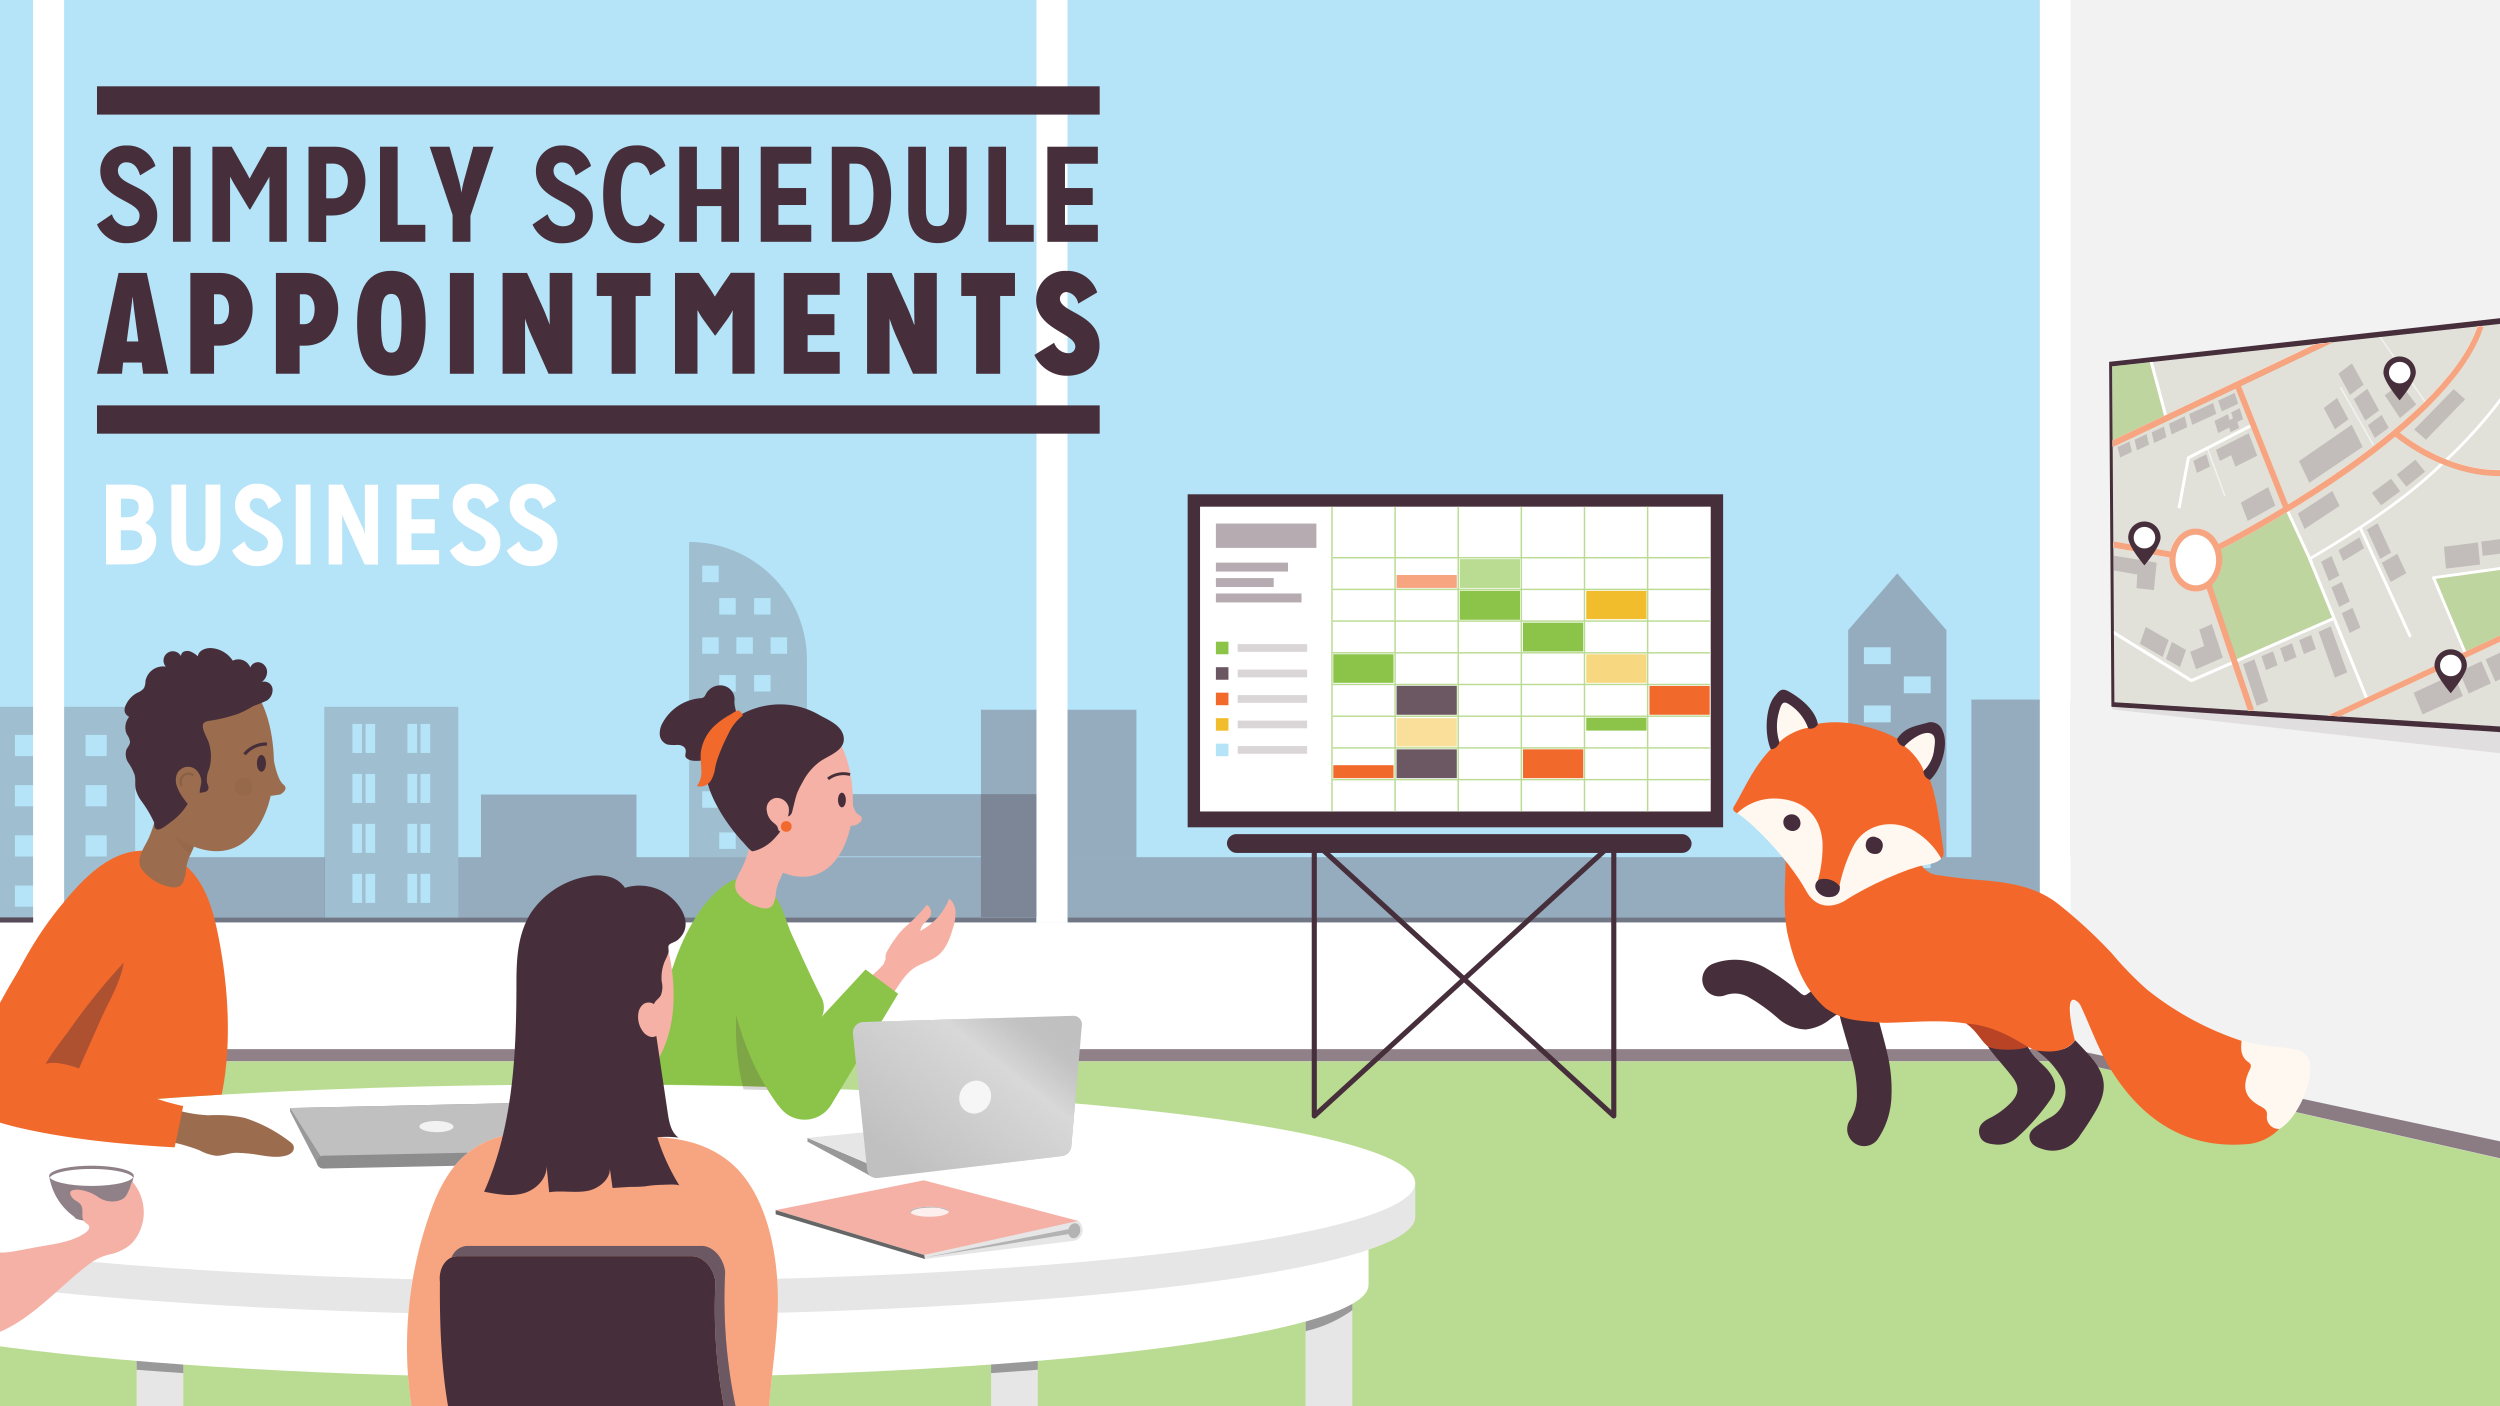 <svg xmlns="http://www.w3.org/2000/svg" xmlns:xlink="http://www.w3.org/1999/xlink" viewBox="0 0 464 261"><defs><style>.cls-1,.cls-23,.cls-24,.cls-31,.cls-32,.cls-41,.cls-46,.cls-47{fill:none;}.cls-2{isolation:isolate;}.cls-18,.cls-3,.cls-40{fill:#fff;}.cls-4{fill:#b5e3f7;}.cls-21,.cls-5{fill:#8cc44a;}.cls-14,.cls-22,.cls-32,.cls-39,.cls-49,.cls-5,.cls-8,.cls-9{opacity:0.6;}.cls-10,.cls-14,.cls-28,.cls-38,.cls-51,.cls-6,.cls-7,.cls-8{fill:#462e3b;}.cls-37,.cls-40,.cls-6{opacity:0.2;}.cls-7{opacity:0.3;}.cls-11{fill:#e6e6e6;}.cls-12{fill:#999;}.cls-13,.cls-35{fill:#f2f2f2;}.cls-13,.cls-14,.cls-41,.cls-42,.cls-43,.cls-44,.cls-45{fill-rule:evenodd;}.cls-15{fill:#b3b3b3;}.cls-16,.cls-22{fill:#f5b1a5;}.cls-17{fill:#666;}.cls-18,.cls-48,.cls-51{opacity:0.8;}.cls-19{fill:silver;}.cls-20{fill:#8d8d8d;}.cls-22,.cls-24,.cls-30,.cls-32{mix-blend-mode:multiply;}.cls-23,.cls-31,.cls-41,.cls-46{stroke:#462e3b;}.cls-23,.cls-24,.cls-31,.cls-32,.cls-41,.cls-47{stroke-miterlimit:10;}.cls-23{stroke-width:0.54px;}.cls-24{stroke:#f5b1a5;stroke-width:0.37px;}.cls-25,.cls-39{fill:#f2692c;}.cls-26{fill:#f6b0a4;}.cls-27{fill:url(#linear-gradient);}.cls-28,.cls-30,.cls-36{opacity:0.4;}.cls-29{fill:#9b6d4e;}.cls-30{fill:#8e6446;}.cls-31{stroke-width:0.59px;}.cls-32{stroke:#7c573e;stroke-width:0.42px;}.cls-33{clip-path:url(#clip-path);}.cls-34{fill:#e1e1d9;}.cls-38{opacity:0.1;}.cls-41,.cls-46{stroke-linecap:round;}.cls-41{stroke-width:6.27px;}.cls-42{fill:#462d3b;}.cls-43{fill:#b84425;}.cls-44{fill:#f3682a;}.cls-45{fill:#fff8f0;}.cls-46{stroke-linejoin:round;stroke-width:0.95px;}.cls-47{stroke:#8cc44a;stroke-width:0.27px;}.cls-49,.cls-50{fill:#f2bd2c;}</style><linearGradient id="linear-gradient" x1="192.15" y1="189.68" x2="168.26" y2="217.19" gradientTransform="matrix(0.97, -0.11, 0, 1, 5.11, 18.08)" gradientUnits="userSpaceOnUse"><stop offset="0" stop-color="#d8d8d8" stop-opacity="0"/><stop offset="0.1" stop-color="#d8d8d8" stop-opacity="0.07"/><stop offset="0.13" stop-color="#d8d8d8" stop-opacity="0.17"/><stop offset="0.2" stop-color="#d8d8d8" stop-opacity="0.45"/><stop offset="0.3" stop-color="#d8d8d8" stop-opacity="0.88"/><stop offset="0.32" stop-color="#d8d8d8"/><stop offset="1" stop-color="#d8d8d8" stop-opacity="0"/></linearGradient><clipPath id="clip-path"><polygon class="cls-1" points="468.7 135.13 392.43 130.34 392.01 67.99 468.7 59.6 468.7 135.13"/></clipPath></defs><title>Upsell Card Business</title><g class="cls-2"><g id="white_rectangle" data-name="white rectangle"><rect class="cls-3" width="464" height="261"/></g><g id="sky"><rect class="cls-4" width="384.35" height="171.24"/></g><g id="floor"><rect class="cls-5" y="196.96" width="464" height="64.04"/></g><g id="skyline"><path class="cls-6" d="M127.9,100.59h0a21.86,21.86,0,0,1,21.86,21.86V159.1a0,0,0,0,1,0,0H127.9a0,0,0,0,1,0,0V100.59A0,0,0,0,1,127.9,100.59Z"/><rect class="cls-6" x="60.19" y="131.19" width="24.86" height="39.04"/><rect class="cls-6" y="131.19" width="25.08" height="39.08"/><rect class="cls-7" x="25.08" y="159.09" width="35.2" height="11.19"/><rect class="cls-7" x="85.05" y="159.09" width="299.06" height="11.19"/><rect class="cls-4" x="133.49" y="111" width="3.06" height="3.06"/><rect class="cls-4" x="139.96" y="111" width="3.06" height="3.06"/><rect class="cls-4" x="130.33" y="118.28" width="3.06" height="3.06"/><rect class="cls-4" x="130.33" y="104.98" width="3.06" height="3.06"/><rect class="cls-4" x="136.67" y="118.28" width="3.06" height="3.06"/><rect class="cls-4" x="143.02" y="118.28" width="3.06" height="3.06"/><rect class="cls-4" x="133.49" y="125.29" width="3.06" height="3.06"/><rect class="cls-4" x="139.96" y="125.29" width="3.06" height="3.06"/><rect class="cls-4" x="130.33" y="132.57" width="3.06" height="3.06"/><rect class="cls-4" x="136.67" y="132.57" width="3.06" height="3.06"/><rect class="cls-4" x="143.02" y="132.57" width="3.06" height="3.06"/><rect class="cls-4" x="133.49" y="139.58" width="3.06" height="3.06"/><rect class="cls-4" x="139.96" y="139.58" width="3.06" height="3.06"/><rect class="cls-4" x="133.49" y="154.5" width="3.06" height="3.06"/><rect class="cls-4" x="139.96" y="154.5" width="3.06" height="3.06"/><rect class="cls-4" x="130.33" y="146.86" width="3.06" height="3.06"/><rect class="cls-4" x="136.67" y="146.86" width="3.06" height="3.06"/><rect class="cls-4" x="143.02" y="146.86" width="3.06" height="3.06"/><rect class="cls-4" x="75.62" y="134.36" width="1.79" height="5.39"/><rect class="cls-4" x="78.05" y="134.36" width="1.79" height="5.39"/><rect class="cls-4" x="65.41" y="134.36" width="1.79" height="5.39"/><rect class="cls-4" x="67.84" y="134.36" width="1.79" height="5.39"/><rect class="cls-4" x="75.62" y="143.64" width="1.79" height="5.39"/><rect class="cls-4" x="78.05" y="143.64" width="1.79" height="5.39"/><rect class="cls-4" x="65.41" y="143.64" width="1.79" height="5.39"/><rect class="cls-4" x="67.84" y="143.64" width="1.79" height="5.39"/><rect class="cls-4" x="75.62" y="152.91" width="1.79" height="5.39"/><rect class="cls-4" x="78.05" y="152.91" width="1.79" height="5.39"/><rect class="cls-4" x="65.41" y="152.91" width="1.79" height="5.39"/><rect class="cls-4" x="67.84" y="152.91" width="1.79" height="5.39"/><rect class="cls-4" x="75.62" y="162.19" width="1.79" height="5.39"/><rect class="cls-4" x="78.05" y="162.19" width="1.79" height="5.39"/><rect class="cls-4" x="65.41" y="162.19" width="1.79" height="5.39"/><rect class="cls-4" x="67.84" y="162.19" width="1.79" height="5.39"/><rect class="cls-4" x="15.88" y="136.4" width="3.93" height="3.93"/><rect class="cls-4" x="15.88" y="145.72" width="3.93" height="3.93"/><rect class="cls-4" x="15.88" y="155.04" width="3.93" height="3.93"/><rect class="cls-4" x="2.77" y="155.04" width="8.04" height="3.93"/><rect class="cls-4" x="2.77" y="164.36" width="8.04" height="3.93"/><rect class="cls-4" x="2.77" y="145.72" width="8.04" height="3.93"/><rect class="cls-4" x="2.77" y="136.4" width="8.04" height="3.93"/><rect class="cls-4" x="15.88" y="164.36" width="3.93" height="3.93"/><rect class="cls-7" x="365.89" y="129.84" width="18.5" height="29.26"/><polygon class="cls-7" points="361.25 116.95 352.13 106.42 343.02 116.95 343.02 159.1 361.25 159.1 361.25 116.95"/><rect class="cls-4" x="345.94" y="120.13" width="4.98" height="3.13"/><rect class="cls-4" x="353.35" y="125.54" width="4.98" height="3.13"/><rect class="cls-4" x="345.94" y="130.94" width="4.98" height="3.13"/><rect class="cls-4" x="353.35" y="136.35" width="4.98" height="3.13"/><rect class="cls-4" x="345.94" y="141.76" width="4.98" height="3.13"/><rect class="cls-4" x="353.35" y="147.17" width="4.98" height="3.13"/><rect class="cls-4" x="345.94" y="152.58" width="4.98" height="3.13"/><rect class="cls-4" x="353.35" y="157.98" width="4.98" height="3.13"/><polygon class="cls-7" points="152.96 147.39 152.96 158.96 182.06 158.96 182.06 170.23 194.57 170.23 194.57 147.39 152.96 147.39"/><rect class="cls-7" x="182.06" y="131.73" width="28.86" height="27.36"/><rect class="cls-7" x="89.27" y="147.47" width="28.86" height="11.63"/></g><g id="window_frame" data-name="window frame"><rect class="cls-3" x="192.37" width="5.76" height="171.24"/><rect class="cls-3" x="378.59" y="-0.04" width="5.76" height="171.24"/><rect class="cls-3" x="6.14" width="5.76" height="171.24"/><rect class="cls-3" x="-0.03" y="171.2" width="384.64" height="25.76"/><rect class="cls-8" x="-0.03" y="194.72" width="384.64" height="2.24"/><g class="cls-9"><rect class="cls-10" x="11.9" y="170.28" width="180.42" height="0.92"/><rect class="cls-10" x="-0.03" y="170.28" width="6.17" height="0.92"/><rect class="cls-10" x="198.16" y="170.28" width="180.44" height="0.92"/></g></g><g id="table"><rect class="cls-11" x="242.31" y="225.16" width="8.68" height="38.1"/><rect class="cls-11" x="183.94" y="208.52" width="8.68" height="54.74"/><rect class="cls-11" x="25.35" y="208.52" width="8.68" height="54.74"/><path class="cls-12" d="M192.62,232.53v21.7q-4.25.33-8.68.62V232.53Z"/><path class="cls-12" d="M25.35,232.53v21.7c2.84.22,5.72.43,8.68.62V232.53Z"/><path class="cls-12" d="M251,231.85v11.32a24.37,24.37,0,0,1-8.67,3.89V231.85Z"/><path class="cls-3" d="M-36.11,238.49c0,9.53,65,17.25,145.06,17.25S254,248,254,238.49V226.61H-36.11Z"/><path class="cls-11" d="M-44.76,225.87c0,10.09,68.82,18.27,153.71,18.27S262.67,236,262.67,225.87v-6.31H-44.76Z"/><ellipse class="cls-3" cx="108.95" cy="219.56" rx="153.71" ry="18.27"/></g><g id="wall"><polygon class="cls-13" points="464 215.04 384.36 196.96 384.36 0 464 0 464 215.04"/><polygon class="cls-14" points="464.06 211.85 384.47 194.72 384.47 196.96 464.06 215 464.06 211.85"/></g><g id="laptop_1" data-name="laptop 1"><path class="cls-11" d="M171.54,232.93h0l.13.75,27.81-3.41a2,2,0,0,0,1.46-2h0c0-1.16-.79-2-1.73-1.8Z"/><ellipse class="cls-15" cx="199.37" cy="228.4" rx="1.41" ry="1.11" transform="translate(-69.74 368.03) rotate(-76.3)"/><polygon class="cls-15" points="171.66 233.38 199.29 227.94 199.45 228.86 171.66 233.38"/><polygon class="cls-16" points="171.43 219.06 200.06 226.59 171.54 232.93 143.96 224.6 171.43 219.06"/><polygon class="cls-17" points="171.67 233.68 143.96 225.37 143.96 224.6 171.54 232.93 171.67 233.68"/><ellipse class="cls-18" cx="172.51" cy="224.9" rx="3.57" ry="0.93"/><path class="cls-15" d="M176.06,224.81a6.51,6.51,0,0,0-3.42-.67c-2,0-3.56.42-3.56.94a.22.22,0,0,0,0,.08.33.33,0,0,1-.15-.26c0-.51,1.6-.92,3.57-.92S175.9,224.34,176.06,224.81Z"/></g><g id="laptop_2" data-name="laptop 2"><polygon class="cls-12" points="97.26 204.69 53.84 205.65 53.84 206.28 58.9 216.1 109.21 215.9 97.26 204.69"/><polygon class="cls-19" points="97.26 204.69 53.84 205.65 59.52 214.61 109.21 213.97 97.26 204.69"/><path class="cls-20" d="M60,216.88l48.36-1a1.22,1.22,0,0,0,1.19-1.21h0a1.17,1.17,0,0,0-1.19-1.17L60,214.5a1.22,1.22,0,0,0-1.19,1.21h0A1.16,1.16,0,0,0,60,216.88Z"/><ellipse class="cls-18" cx="81.01" cy="209.09" rx="1.04" ry="3.16" transform="translate(-128.84 288.13) rotate(-89.46)"/></g><g id="person_4" data-name="person 4"><path class="cls-21" d="M152.4,189a12.77,12.77,0,0,1-2.84,3,17.84,17.84,0,0,0-5.39,9.71c-8.11-.22-16.46-.37-25-.44A130.3,130.3,0,0,1,125.06,179a40.16,40.16,0,0,1,4.74-9.8c1.67-2.35,3.95-4.9,6.69-6s5.88.85,7.41,3.14,2.06,5,3.19,7.4c1.74,3.78,3.26,7.22,5.26,11.18A4.15,4.15,0,0,1,152.4,189Z"/><path class="cls-6" d="M138,202.2l10.26.27c-3.81-7.89-7.47-15.89-11.47-23.7.76,3.37-.13,7.23-.17,10.69A46.29,46.29,0,0,0,138,202.2Z"/><path class="cls-16" d="M137,165.89a7.82,7.82,0,0,0,3.64,2.44c1,.31,2.24.58,2.87-.51a5.72,5.72,0,0,0,.5-2.12,8.58,8.58,0,0,1,.7-2.41l.09-.22c.22-.48,1-2,.5-2.46l-3.74-3.26-2.18-1.92c.25.27-.4,2.25-.5,2.58a21.37,21.37,0,0,1-.95,2.61C137.2,162.27,135.61,164.21,137,165.89Z"/><path class="cls-22" d="M141.75,159.22a12,12,0,0,0,2.11,3.28l.86.79.09-.22c.22-.48,1-2,.5-2.46l-3.74-3.26-.16.14C140.93,158,141.51,158.73,141.75,159.22Z"/><path class="cls-16" d="M158.28,149.86c-.22,6.84-4.1,15-12.29,12.36-7.29-2.33-9.35-10.69-9-17.46a15.69,15.69,0,0,1,2.43-8.35c3.09-4.34,10.94-5,14.62-1.08C157.5,139,158.43,145.05,158.28,149.86Z"/><ellipse class="cls-10" cx="156.26" cy="148.48" rx="0.73" ry="1.36"/><path class="cls-23" d="M157.77,143.76a4.68,4.68,0,0,0-4.09.81"/><circle class="cls-22" cx="153.37" cy="152.29" r="1.47"/><path class="cls-10" d="M140.27,157.86a8,8,0,0,0,3.72-2.53,7.71,7.71,0,0,0,1.28-1.75c.23-.55-.13-1.32.35-1.77.27-.26.72-.23,1-.46a1.42,1.42,0,0,0,.45-.86c.28-1.05.49-2.15.84-3.18a14.51,14.51,0,0,1,1.05-2.13,10.82,10.82,0,0,1,3.34-3.92c1.72-1.15,4.91-2.12,4.22-4.78-.52-2-2.93-2.91-4.6-3.86a14.38,14.38,0,0,0-6.59-1.88,15.07,15.07,0,0,0-8.27,2.15c-3.3,2-5.87,5.44-6.05,9.28-.16,3.16,1.26,6.11,2.83,8.76a34,34,0,0,0,2.56,3.64c.49.61,1,1.21,1.55,1.78.22.24,1.42,1.7,1.72,1.65Z"/><path class="cls-16" d="M146.13,151.81a3.66,3.66,0,0,0,.26-1.93,2.3,2.3,0,0,0-2.25-1.79,2,2,0,0,0-1.81,2.44,3.22,3.22,0,0,0,.94,1.91c.34.34.89.64,1.06,1.12a3.36,3.36,0,0,0,.14.45.59.59,0,0,0,.6.37c.6,0,.82-.58.73-1.11"/><path class="cls-16" d="M157.78,147.11a14,14,0,0,0,.76,3,2.24,2.24,0,0,0,.67,1c.21.15.49.24.64.46a.79.79,0,0,1-.09.88,2.1,2.1,0,0,1-1.08.72,7,7,0,0,0-1,.2l-.07.46"/><path class="cls-24" d="M143.19,150.2a.71.71,0,0,1,.21-.71,1.13,1.13,0,0,1,1.92.64,1.15,1.15,0,0,1-.48,1.09.62.62,0,0,0,.46.55"/><circle class="cls-25" cx="145.93" cy="153.39" r="0.99"/><path class="cls-10" d="M137.09,132.89c-.39-.11-.72-1.8-.76-2.18s0-.76,0-1.14a2.64,2.64,0,0,0-2.24-2.34,3,3,0,0,0-3,1.45c-.16.3-.28.64-.59.79a1.52,1.52,0,0,1-.56.12,8.84,8.84,0,0,0-7,4.65,3.93,3.93,0,0,0-.48,2.21,2.11,2.11,0,0,0,1.4,1.73,7.12,7.12,0,0,0,1.85.07c.62,0,1.33.24,1.51.8s-.11.93,0,1.36.88.74,1.47.79a7,7,0,0,0,3.27-.53"/><path class="cls-25" d="M132.85,134.5a8.27,8.27,0,0,0-2.79,5.25c-.09,1.05.09,2.09.1,3.14a4.51,4.51,0,0,1-.81,3,2.29,2.29,0,0,0,2.58-1,5.63,5.63,0,0,0,.75-2.1,14.36,14.36,0,0,1,.55-2.12,37.65,37.65,0,0,1,2-4.55,8.9,8.9,0,0,1,2.58-3.27c.21-.14-.55-1-.74-1-.42,0-1.14.57-1.51.77A14.32,14.32,0,0,0,132.85,134.5Z"/><path class="cls-26" d="M172.32,170.51c-.34.42-.79.77-1.09,1.22-.77,1.14-.43,2.6-.75,3.86a5.31,5.31,0,0,1-2.5,3.3,2.91,2.91,0,0,1-2.33.36,1.9,1.9,0,0,1-1.3-1.79,2.71,2.71,0,0,1,.36-1,20.92,20.92,0,0,1,1.45-2.24,11.27,11.27,0,0,1,1.82-2.14,33.76,33.76,0,0,0,4.05-4.15,1.64,1.64,0,0,1,.6,2.16A3.19,3.19,0,0,1,172.32,170.51Z"/><path class="cls-26" d="M177,167.83a3.69,3.69,0,0,1,.36,1.46,8.85,8.85,0,0,1-.47,2.87c-.54,1.89-1.22,3.87-2.74,5.12-1.19,1-2.74,1.37-4.08,2.13-2.42,1.38-3.66,4.33-5.67,7-.23.3-.95-.7-1.33-.68a1.67,1.67,0,0,1-.9-.3,17.31,17.31,0,0,1-3-2.2c.12.1,4.64-3.75,4.9-4.43.47-1.23,1-3.27,1.94-4.22s2.18-.78,3.42-1.22a11.21,11.21,0,0,0,6.49-6l.24-.59A2.7,2.7,0,0,1,177,167.83Z"/><path class="cls-21" d="M160.64,179.93,150.57,190.8a41,41,0,0,1-1.62-4.69c-1.24-4.31-2.07-9.12-3.07-14.1l-12.23,2.45c1,4.79,1.81,9.82,3.32,15.11a53.7,53.7,0,0,0,2.92,7.91,46.44,46.44,0,0,0,4.36,7.44h0l.68.83a5.87,5.87,0,0,0,1.45,1.25,5.78,5.78,0,0,0,7.92-2l12.4-20.55Z"/></g><g id="laptop_3" data-name="laptop 3"><polygon class="cls-12" points="161.77 218.37 149.87 211.9 149.87 211.19 162.88 216.72 161.77 218.37"/><polygon class="cls-11" points="161.73 216.25 149.87 211.19 176.53 208.53 161.73 216.25"/><path class="cls-19" d="M197.18,214.55,163,218.63a1.78,1.78,0,0,1-2.06-1.5L158.33,192a2,2,0,0,1,1.95-2.31l39-1.16a1.6,1.6,0,0,1,1.5,1.92l-1.95,22.38A2,2,0,0,1,197.18,214.55Z"/><path class="cls-27" d="M197.18,214.55,163,218.63a1.78,1.78,0,0,1-2.06-1.5L158.33,192a2,2,0,0,1,1.95-2.31l39-1.16a1.6,1.6,0,0,1,1.5,1.92l-1.95,22.38A2,2,0,0,1,197.18,214.55Z"/><path class="cls-18" d="M183.94,203.44a3.29,3.29,0,0,1-2.9,3.23,2.74,2.74,0,0,1-3-2.78,3.29,3.29,0,0,1,3-3.32A2.73,2.73,0,0,1,183.94,203.44Z"/></g><g id="person_3" data-name="person 3"><path class="cls-25" d="M41.57,200.85c-.07.44-.22,1.28-.41,2.31-18.6,1.09-35.08,2.61-48.51,4.45.88-4.25,4.74-13.75,5.24-15,3.42-8.66,7.24-16.93,13.19-24.25,4.2-5.16,9.84-11.53,17.38-10.32s10.29,7.4,11.79,14.38C42.19,181.45,43,191.69,41.57,200.85Z"/><path class="cls-28" d="M14,199.8a6.35,6.35,0,0,1-1.43,2.26c-1.5,1.32-3.81.93-5.71.32s-4-1.39-5.83-.59c2-9,7.54-16.7,13.12-24,1.51-2,3.76-4.61,6.59-3.61,2.26.8,2.51,3.2,2.07,5.27-.7,3.31-2.71,6.59-4.07,9.67Z"/><path class="cls-29" d="M26.51,161.59a8.91,8.91,0,0,0,4.15,2.8c1.15.36,2.57.66,3.29-.58a6.75,6.75,0,0,0,.57-2.43,9.5,9.5,0,0,1,.81-2.75l.1-.26c.25-.55,1.19-2.26.57-2.81,0,0-2.35-2.05-4.28-3.73-1.26-1.1-2.33-2.06-2.5-2.19.29.3-.45,2.56-.57,3a22.6,22.6,0,0,1-1.09,3C26.72,157.45,24.9,159.68,26.51,161.59Z"/><path class="cls-30" d="M31.92,154a10.58,10.58,0,0,0,.84,1.81,17.69,17.69,0,0,0,1.58,1.95l1,.91.1-.26c.25-.55,1.19-2.26.57-2.81,0,0-2.35-2.05-4.28-3.73l-.18.15C31,152.61,31.65,153.41,31.92,154Z"/><path class="cls-29" d="M50.84,143.26c-.25,7.83-4.7,17.15-14.07,14.15-8.33-2.68-10.69-12.24-10.25-20,.19-3.35.83-6.81,2.78-9.55,3.54-5,12.52-5.73,16.73-1.23C50,130.82,51,137.75,50.84,143.26Z"/><ellipse class="cls-10" cx="48.52" cy="141.68" rx="0.84" ry="1.55"/><path class="cls-31" d="M49.54,138.1A5.14,5.14,0,0,0,45.39,140"/><circle class="cls-30" cx="45.21" cy="146.03" r="1.68"/><path class="cls-10" d="M30.78,153.26c.55-.37,1-.78,1.25-.94a11,11,0,0,0,2.7-2.95c.53-.85,1.05-1.85,2-2.13.71-.21,1.73-.1,1.94-.81.12-.4-.14-.81-.25-1.21a4.47,4.47,0,0,1,.38-2.42,8.31,8.31,0,0,0-.1-5.1c-.27-.79-1.34-2.47-1-3.32.3-.64,1.5-.61,2.11-.75a31.31,31.31,0,0,0,4.38-1.14A18.64,18.64,0,0,0,47,131.05,27,27,0,0,0,49.57,130a2.34,2.34,0,0,0,1-2.24,1.55,1.55,0,0,0-2-1.18,2.3,2.3,0,0,0,1-1.93,1.84,1.84,0,0,0-1.29-1.69,1.54,1.54,0,0,0-1.83.94,2.35,2.35,0,0,0-3.24-1.28,5.25,5.25,0,0,0-3.93-2.33c-1.1-.09-2.45.44-2.55,1.53a4.88,4.88,0,0,0-1.33-.88A1.64,1.64,0,0,0,34,121a1,1,0,0,0-.22,1.41,1.72,1.72,0,1,0-3,1.32A3.32,3.32,0,0,0,27,126.41a3.27,3.27,0,0,1-.27,1.29,2.9,2.9,0,0,1-1.27.89,4.8,4.8,0,0,0-2.1,2.24,2,2,0,0,0-.2,1.34,1.7,1.7,0,0,0,.81.88,3.11,3.11,0,0,0-.43,3.24,3,3,0,0,1,.59,1.4c0,.55-.47,1-.68,1.47a2.87,2.87,0,0,0,.39,2.43A9.3,9.3,0,0,1,25,143.85c.2.85,0,1.75.18,2.61a6.53,6.53,0,0,0,.95,2.06,22.41,22.41,0,0,1,2.45,4.08c.14.43-.07,1,.43,1.29S30.39,153.52,30.78,153.26Z"/><path class="cls-29" d="M37.21,147.58c-.42-.85.26-1.9.14-2.85a3.31,3.31,0,0,0-1.14-2,2.25,2.25,0,0,0-3.46,1.2,3.28,3.28,0,0,0,.08,2,9.32,9.32,0,0,0,1.46,2.56,4.06,4.06,0,0,0,.82.93,1.31,1.31,0,0,0,1.17.26c.55-.16.84-.75,1.07-1.28"/><path class="cls-32" d="M35.9,143.93a1.36,1.36,0,0,0-1.28-.3,1.5,1.5,0,0,0-1,.91,1.63,1.63,0,0,0,.11,1.33"/><path class="cls-29" d="M50.82,141.05s.59,3.64,1.77,4.55-.58,1.86-.58,1.86l-1.76.26"/><path class="cls-29" d="M30.81,205.38A26.45,26.45,0,0,0,38.72,207a25.16,25.16,0,0,1,6.72.49A27.73,27.73,0,0,1,53.93,212a1.91,1.91,0,0,1,.52.58,1.2,1.2,0,0,1-.26,1.29,2.48,2.48,0,0,1-1.23.64c-2,.51-4.22-.09-6.21-.34-1-.12-1.94-.18-2.89-.21-1.3,0-2.52.62-3.83.54a8.87,8.87,0,0,1-3-1,34,34,0,0,0-9.85-2.18"/><path class="cls-25" d="M8.45,197.47c1.7-2.85,2.89-4.14,4.77-6.8a117,117,0,0,1,11.63-14L13.64,165.86A132.34,132.34,0,0,0,1.92,182.7a162,162,0,0,0-8.92,18h0l-.18.4v0a4.23,4.23,0,0,0,2.27,5.53,56.2,56.2,0,0,0,9.47,2.9c3.12.7,6.22,1.23,9.31,1.68,6.2.88,12.37,1.39,18.55,1.74L34,205.28C23.89,203.19,13.15,196,8.45,197.47Z"/><rect class="cls-8" x="-0.03" y="170.28" width="6.18" height="0.92"/></g><g id="map"><polygon class="cls-10" points="469.51 136.25 391.88 131.18 391.45 67.16 469.51 58.44 469.51 136.25"/><g class="cls-33"><polygon class="cls-34" points="468.7 135.13 392.43 130.34 392.01 67.99 468.7 59.6 468.7 135.13"/><polygon class="cls-6" points="445.52 71.23 448.45 75.06 445.43 77.6 442.6 73.34 445.52 71.23"/><polygon class="cls-35" points="450.07 74.78 440.59 61.11 440.81 60.95 450.29 74.61 450.07 74.78"/><g class="cls-36"><polygon class="cls-21" points="399.15 66.59 402.07 77.62 391.77 82.44 391.67 67.42 399.15 66.59"/></g><polygon class="cls-35" points="412.8 92.09 409.55 83.21 409.81 83.11 413.06 91.99 412.8 92.09"/><polygon class="cls-3" points="401.8 77.69 398.69 66.1 399.24 65.95 402.35 77.54 401.8 77.69"/><path class="cls-3" d="M453.81,85.93l-.35-.41A87.76,87.76,0,0,0,472.06,61l.46.26A88.29,88.29,0,0,1,453.81,85.93Z"/><g class="cls-36"><polygon class="cls-21" points="452 107.19 457.67 121.48 470.73 115.4 470.21 104.65 452 107.19"/></g><g class="cls-36"><path class="cls-21" d="M424.39,94.41l-12.91,7.53c.06.19.11.38.15.55a7.69,7.69,0,0,1,.2,1.59,6.61,6.61,0,0,1-.44,2.34,4.15,4.15,0,0,1-1.2,1.75,5.74,5.74,0,0,1-.5.36l5,14.28,18.48-8.08Z"/></g><path class="cls-3" d="M406.73,126.58a.21.21,0,0,1-.15,0l-14.92-9.23.31-.49L406.76,126l26.34-11.51.2.52-26.46,11.57A.22.22,0,0,1,406.73,126.58Z"/><path class="cls-3" d="M404.7,94.38l-.55-.1,1.74-9.37a.32.32,0,0,1,.15-.21l11.58-5.93.25.51-11.45,5.87Z"/><path class="cls-3" d="M439,129.69l-10.57-25.84a.29.29,0,0,1,.12-.36c11.4-6.71,19.28-12.41,24.88-18l.37.4c-5.6,5.55-13.45,11.24-24.77,17.92l10.47,25.6Z"/><polygon class="cls-3" points="428.81 104.63 424.14 94.54 424.63 94.29 429.31 104.38 428.81 104.63"/><path class="cls-3" d="M457.43,121.6l-6-14.24a.3.3,0,0,1,0-.26.27.27,0,0,1,.2-.14l22-3.07.06.55-21.66,3,5.88,13.9Z"/><g class="cls-37"><polygon class="cls-10" points="460.31 104.78 453.98 105.53 453.59 101.48 459.91 100.67 460.31 104.78"/></g><g class="cls-37"><polygon class="cls-10" points="464.98 102.65 460.78 103.16 460.52 100.51 464.71 99.97 464.98 102.65"/></g><path class="cls-3" d="M403.69,104c0-2.56,1.66-4.67,3.76-4.72s3.88,2,3.9,4.64-1.72,4.72-3.85,4.71S403.7,106.53,403.69,104Z"/><path class="cls-3" d="M410.68,108.39a6.44,6.44,0,0,0,1.73-4.51,7.16,7.16,0,0,0-.29-1.87c3-1.54,19.38-10.1,32.46-21,2,1.61,10,7.46,19.58,7.3a22.06,22.06,0,0,0,6-.95l-.28-1.05c-11.37,3.44-21.82-3.94-24.47-6,7.18-6.09,13.27-12.88,15.48-19.64l-1-.36c-4.05,12.39-22.23,25.32-35.25,33.28l-8.72-22,21.56-10.26-.46-1L391.66,81.94l.48,1,22.79-10.85L423.7,94.2c-5.86,3.54-10.5,6-12,6.75a5.65,5.65,0,0,0-.74-1.17,4.46,4.46,0,0,0-3.52-1.68h0a5.16,5.16,0,0,0-4.61,4.25l-10.5-1.85-.22,1.14,10.54,1.84c0,.17,0,.34,0,.52,0,3.18,2.2,5.77,4.85,5.78h.14a4.32,4.32,0,0,0,1.9-.54l7.76,22.89,1-.4-7.85-23.18Zm-3.16.25c-2,0-3.73-2.1-3.75-4.67s1.64-4.69,3.68-4.74h0a3.39,3.39,0,0,1,2.66,1.3,5.35,5.35,0,0,1,1.17,3.38,5.23,5.23,0,0,1-1.4,3.69A3.28,3.28,0,0,1,407.52,108.64Z"/><polygon class="cls-3" points="476.07 112.32 425.87 135.69 426.29 136.71 476.46 113.32 476.07 112.32"/><g class="cls-9"><path class="cls-25" d="M407.63,109.78h-.14c-2.65,0-4.83-2.6-4.85-5.78s2.14-5.84,4.81-5.9h0A4.46,4.46,0,0,1,411,99.78a6.65,6.65,0,0,1-.29,8.61A4.45,4.45,0,0,1,407.63,109.78Zm-.17-10.55h0c-2,0-3.69,2.18-3.68,4.74s1.7,4.66,3.75,4.67a3.28,3.28,0,0,0,2.37-1,5.23,5.23,0,0,0,1.4-3.69,5.35,5.35,0,0,0-1.17-3.38A3.39,3.39,0,0,0,407.46,99.23Z"/><path class="cls-25" d="M411.69,102.22l-.48-1c.43-.22,42.34-21.38,48.71-40.88l1,.36C454.41,80.62,413.47,101.33,411.69,102.22Z"/><polygon class="cls-25" points="417.29 132.13 409.31 108.58 410.37 108.19 418.34 131.73 417.29 132.13"/><polygon class="cls-25" points="403.1 103.55 392.12 101.64 392.34 100.5 403.31 102.43 403.1 103.55"/><polygon class="cls-25" points="423.87 94.63 414.82 71.86 415.86 71.43 424.9 94.19 423.87 94.63"/><polygon class="cls-25" points="392.14 82.98 391.65 81.94 437.05 60.36 437.51 61.39 392.14 82.98"/><path class="cls-25" d="M464.16,88.35c-11.05.19-20-7.61-20.06-7.7l.7-.85c.12.11,12,10.51,25.12,6.55l.28,1.05A22.06,22.06,0,0,1,464.16,88.35Z"/><polygon class="cls-25" points="426.29 136.71 425.87 135.69 476.07 112.32 476.46 113.32 426.29 136.71"/></g><g class="cls-37"><polygon class="cls-10" points="438.51 82.94 428.62 89.6 426.68 85.58 436.48 78.84 438.51 82.94"/></g><g class="cls-37"><polygon class="cls-10" points="435.87 77.82 433.38 79.66 431.29 75.72 433.75 73.86 435.87 77.82"/></g><g class="cls-37"><polygon class="cls-10" points="438.69 71.39 436.16 73.29 434.02 69.36 436.52 67.44 438.69 71.39"/></g><g class="cls-37"><polygon class="cls-10" points="441.56 76.16 439 78.05 436.84 74.07 439.37 72.16 441.56 76.16"/></g><g class="cls-37"><polygon class="cls-10" points="443.34 79.4 440.76 81.28 439.47 78.91 442.04 77.02 443.34 79.4"/></g><g class="cls-37"><polygon class="cls-10" points="469.36 123.66 463.11 126.49 461.33 122.37 467.53 119.49 469.36 123.66"/></g><g class="cls-37"><polygon class="cls-10" points="462.32 126.84 458.18 128.72 456.44 124.64 460.54 122.73 462.32 126.84"/></g><g class="cls-37"><polygon class="cls-10" points="457.12 129.19 449.63 132.59 447.96 128.58 455.39 125.12 457.12 129.19"/></g><g class="cls-37"><polygon class="cls-10" points="412.56 122.06 407.59 124.21 406.49 120.98 409.1 119.89 408.18 116.86 410.52 115.83 411.51 118.89 411.53 118.88 412.56 122.06"/></g><polygon class="cls-3" points="447.13 118.34 437.81 98.07 438.3 97.82 447.62 118.09 447.13 118.34"/><g class="cls-37"><polygon class="cls-10" points="434.19 106.82 432.23 107.85 430.79 104.26 432.73 103.21 434.19 106.82"/></g><g class="cls-37"><polygon class="cls-10" points="443.79 102.56 441.77 103.72 439.3 98.29 441.29 97.11 443.79 102.56"/></g><g class="cls-37"><polygon class="cls-10" points="446.6 106.38 443.7 108.02 442.06 104.45 444.94 102.79 446.6 106.38"/></g><g class="cls-37"><polygon class="cls-10" points="436.13 111.63 434.15 112.64 432.7 109.01 434.67 107.99 436.13 111.63"/></g><g class="cls-37"><polygon class="cls-10" points="438.1 116.48 436.1 117.47 434.64 113.8 436.63 112.81 438.1 116.48"/></g><polygon class="cls-35" points="440.39 82.67 434.26 71.92 434.5 71.78 440.62 82.53 440.39 82.67"/><g class="cls-37"><polygon class="cls-10" points="417.36 80.42 418.94 84.58 414.89 86.61 414.1 84.48 412 85.54 411.28 83.48 417.36 80.42"/></g><g class="cls-37"><polygon class="cls-10" points="426.48 95.31 432.88 91.13 434.23 93.89 427.72 98.19 426.48 95.31"/></g><g class="cls-37"><polygon class="cls-10" points="410.17 86.58 407.75 87.77 407.07 85.53 409.49 84.33 410.17 86.58"/></g><g class="cls-37"><polygon class="cls-10" points="416.32 77.8 415.69 75.75 414.11 76.55 414.44 77.63 413.81 77.95 413.48 76.87 411 78.13 411.69 80.38 413.74 79.35 414 80.21 415.58 79.43 415.24 78.34 416.32 77.8"/></g><g class="cls-37"><polygon class="cls-10" points="438.79 101.75 434.9 104.12 434.02 102.12 437.89 99.74 438.79 101.75"/></g><g class="cls-37"><polygon class="cls-10" points="404.6 123.82 401.99 122.3 403.11 119.14 405.73 120.64 404.6 123.82"/></g><g class="cls-37"><polygon class="cls-10" points="401.39 121.95 397.16 119.49 398.25 116.36 402.51 118.8 401.39 121.95"/></g><g class="cls-37"><polyline class="cls-10" points="390.72 102.88 400.28 104.43 399.76 109.52 396.53 109.16 396.67 106.64 391.92 105.79"/></g><g class="cls-37"><polygon class="cls-10" points="415.41 74.93 412.36 76.35 411.7 74.36 414.75 72.92 415.41 74.93"/></g><g class="cls-37"><polygon class="cls-10" points="405.96 79.27 403.05 80.63 402.57 78.64 405.48 77.27 405.96 79.27"/></g><g class="cls-37"><polygon class="cls-10" points="402.09 81.14 399.81 82.21 399.34 80.24 401.62 79.16 402.09 81.14"/></g><g class="cls-37"><polygon class="cls-10" points="398.87 82.52 396.62 83.57 396.16 81.62 398.4 80.56 398.87 82.52"/></g><g class="cls-37"><polygon class="cls-10" points="395.69 83.88 393.49 84.91 393.03 82.97 395.23 81.93 395.69 83.88"/></g><g class="cls-37"><polygon class="cls-10" points="411.36 76.81 406.88 78.85 406.29 76.85 410.75 74.79 411.36 76.81"/></g><g class="cls-37"><polygon class="cls-10" points="435.64 124.79 433.36 125.76 430.33 117.27 432.58 116.26 435.64 124.79"/></g><g class="cls-37"><polygon class="cls-10" points="429.84 120.46 427.6 121.39 426.73 118.8 428.95 117.85 429.84 120.46"/></g><g class="cls-37"><polygon class="cls-10" points="426.24 121.97 424.05 122.89 423.19 120.31 425.38 119.39 426.24 121.97"/></g><g class="cls-37"><polygon class="cls-10" points="422.72 123.46 420.57 124.36 419.72 121.8 421.87 120.89 422.72 123.46"/></g><g class="cls-37"><polygon class="cls-10" points="420.98 130.15 418.85 131.01 416.31 123.26 418.42 122.37 420.98 130.15"/></g><g class="cls-37"><polygon class="cls-10" points="422.3 93.84 417.18 96.69 415.89 93.29 420.98 90.4 422.3 93.84"/></g></g><path class="cls-10" d="M401,99.79c0,1.64-3,5.15-3,5.15s-3-3.51-3-5.15a3,3,0,0,1,6,0Z"/><circle class="cls-3" cx="398.01" cy="99.79" r="2"/><path class="cls-10" d="M448.37,69.16c0,1.64-3,5.15-3,5.15s-3-3.51-3-5.15a3,3,0,0,1,6,0Z"/><circle class="cls-3" cx="445.39" cy="69.16" r="2"/><path class="cls-10" d="M457.85,123.51c0,1.65-3,5.15-3,5.15s-3-3.5-3-5.15a3,3,0,0,1,6,0Z"/><circle class="cls-3" cx="454.87" cy="123.51" r="2"/><polygon class="cls-38" points="392.01 131.07 392.01 131.66 464 139.8 464 135.2 392.01 131.07"/><polygon class="cls-6" points="448.08 79.72 455.4 72.23 457.53 74.11 450.25 81.61 448.08 79.72"/><rect class="cls-6" x="445.25" y="86.4" width="4.43" height="2.86" transform="translate(43.19 298.77) rotate(-38.66)"/><rect class="cls-6" x="440.64" y="89.89" width="4.43" height="2.86" transform="translate(32.41 281.05) rotate(-36.46)"/></g><g id="person_2" data-name="person 2"><path class="cls-8" d="M24.82,218.23c-.6,3.21-1.94,5.91-4.7,7.64,0,.41-1.41.74-3.15.74s-3.14-.33-3.14-.74a11.33,11.33,0,0,1-4.7-7.64Z"/><ellipse class="cls-3" cx="16.97" cy="218.23" rx="7.84" ry="1.88"/><path class="cls-8" d="M24.82,218.23a.6.6,0,0,1-.1.31c-.59-.91-3.84-1.58-7.75-1.58s-7.14.67-7.73,1.58a.53.53,0,0,1-.11-.31c0-1,3.51-1.87,7.84-1.87S24.82,217.2,24.82,218.23Z"/><path class="cls-16" d="M7.86,231.28c2.7-.46,5.52-.86,7.82-2.36a2.27,2.27,0,0,0,.73-.68c.49-.83-.26-1-.71-1.45-.76-.83-.13-2-.59-3-.37-.76-1.29-.91-1.76-1.58-.79-1.16,0-1.4,1.05-1.41a7.64,7.64,0,0,1,3.85,1.4,4.55,4.55,0,0,0,3.81.63c1.38-.41,1.48-1.18,2.1-2.43a3.23,3.23,0,0,1,.38-1.12,8.8,8.8,0,0,1,2.13,6.3,8.65,8.65,0,0,1-2.23,5.22,8.83,8.83,0,0,1-4,2,9.8,9.8,0,0,0-3.58,1.58c-2.81,2.07-5.32,4.51-8,6.8-3.28,2.86-6.85,5.56-11,6.79.25-.07-.59-7.52-.65-8.25-.19-2.33-.81-5.09-.49-7.4a19.73,19.73,0,0,0,5.48,0C4.08,232,6,231.6,7.86,231.28Z"/></g><g id="person_1" data-name="person 1"><path class="cls-16" d="M125,186.06c-.27,8.51-5.1,18.65-15.29,15.38-9.06-2.91-11.62-13.3-11.14-21.72.2-3.65.9-7.4,3-10.38,3.85-5.4,13.61-6.23,18.19-1.34C124,172.54,125.2,180.08,125,186.06Z"/><path class="cls-3" d="M142.61,263.21l-65.88.05a74.33,74.33,0,0,1,2.8-37.3c1.48-4.4,3.49-8.84,7.09-11.81,7-5.78,15.48-3.6,23.63-3.29,8.71.34,17.66-1.16,25,4.65.42.34.82.69,1.2,1.06,5.76,5.59,7.68,15.41,7.91,23.06C144.59,247.47,143,255.37,142.61,263.21Z"/><path class="cls-39" d="M142.61,263.21l-65.88.05a74.33,74.33,0,0,1,2.8-37.3c1.48-4.4,3.49-8.84,7.09-11.81,7-5.78,15.48-3.6,23.63-3.29,8.71.34,17.66-1.16,25,4.65.42.34.82.69,1.2,1.06,5.76,5.59,7.68,15.41,7.91,23.06C144.59,247.47,143,255.37,142.61,263.21Z"/><path class="cls-10" d="M135.89,271.65a5.43,5.43,0,0,0,.35-2.68A96.23,96.23,0,0,1,132.79,238c-.3-2.68-2.29-4.85-4.43-4.85H85a2.9,2.9,0,0,0-1.18.25,3.26,3.26,0,0,1,3-2.16h43.35c2.14,0,4.12,2.17,4.42,4.85A96.85,96.85,0,0,0,138,267.07C138.27,269.21,137.36,271,135.89,271.65Z"/><path class="cls-10" d="M113.69,220.49l-.59-4.23c.59,2.29-1.79,4.36-4.11,4.78s-4.74-.13-7.07.24l-.51-5.25c.35,2.46-1.78,4.73-4.17,5.42s-4.95.21-7.39-.27c5.34-12,6-25.52,6-38.67,0-4.59.22-9.19,2.75-13.17a15.85,15.85,0,0,1,10.53-6.7,9.43,9.43,0,0,1,3.78.05,5.1,5.1,0,0,1,3.08,2.09,9.09,9.09,0,0,1,6.86.6c3.09,1.62,6.41,6.19,2.89,9.11-.44.36-1.07.47-1.48.8s-.07.9-.2,1.48a8.24,8.24,0,0,1-.61,1.48,7.91,7.91,0,0,0-.64,3.93,4.13,4.13,0,0,1-.18,2.59c-.49.79-1.16.93-1.33,1.93a9.45,9.45,0,0,0,.13,3l2.5,16.85c.25,1.71.62,3.61,2,4.59a18,18,0,0,0-3.93-.06,38.72,38.72,0,0,0,4.13,9c-.22-.36-2.66-.19-3.08-.18a21.93,21.93,0,0,0-3.34.29,26.27,26.27,0,0,1-2.67.09Z"/><path class="cls-16" d="M121.89,186.88a1.79,1.79,0,0,0-2.41-.56,2.55,2.55,0,0,0-1,1.75,4.49,4.49,0,0,0,.8,3.31,2.64,2.64,0,0,0,1.27,1,1.51,1.51,0,0,0,1.54-.32"/><path class="cls-10" d="M89.54,273.82h43.35c2.15,0,3.64-2.17,3.35-4.84a96.6,96.6,0,0,1-3.45-31c-.3-2.68-2.28-4.84-4.42-4.84H85c-2.15,0-3.65,2.16-3.35,4.84-.11,12.19.8,22.87,3.45,31C86,272.35,87.4,273.82,89.54,273.82Z"/><path class="cls-40" d="M135.89,271.65a5.43,5.43,0,0,0,.35-2.68A96.23,96.23,0,0,1,132.79,238c-.3-2.68-2.29-4.85-4.43-4.85H85a2.9,2.9,0,0,0-1.18.25,3.26,3.26,0,0,1,3-2.16h43.35c2.14,0,4.12,2.17,4.42,4.85A96.85,96.85,0,0,0,138,267.07C138.27,269.21,137.36,271,135.89,271.65Z"/></g><g id="foxy"><path class="cls-10" d="M343.37,207.87a8.61,8.61,0,0,0,1.27-4.78,22.4,22.4,0,0,0-.77-5.92c-.51-2-1.22-4.2-1.85-6.49a32.74,32.74,0,0,1-1.31-7.4v-.13a3.52,3.52,0,0,1,7-.29V183a25.37,25.37,0,0,0,.87,5.87c.51,2.09,1.18,4.3,1.71,6.69a28.44,28.44,0,0,1,.77,7.67,15,15,0,0,1-2.53,8.17l-.05.08a3.14,3.14,0,0,1-5.14-3.6Z"/><path class="cls-41" d="M342.31,183.45l-4.55,3.23a5.27,5.27,0,0,1-2.74,1.24,5,5,0,0,1-3.06-1.37,36.49,36.49,0,0,0-5.88-4.21,8.32,8.32,0,0,0-7-.55"/><path class="cls-42" d="M385.15,193.07c-1.91,2.57-4.68,1.77-7.23,1.87a15.67,15.67,0,0,1,4.67,5.05,5.28,5.28,0,0,1-2.21,7.49A19.78,19.78,0,0,0,378,209c-.76.56-1.51,1.2-1.3,2.29s1.15,1.59,2.15,1.89a6,6,0,0,0,7.29-2.58c1-1.41,1.92-2.83,2.77-4.3,2.35-4,2.05-6.81-1.07-10.35C387,195,386.06,194,385.15,193.07Z"/><path class="cls-42" d="M376.37,194.26h0c-2.19,0-3.66-1.92-5.84-.8-.44.22-1,.91-1.57.82,1.55,2.13,2.93,3.5,4.55,5.62,1.4,1.86,1.13,3.2-.24,4.7a14.65,14.65,0,0,1-4.14,3c-1.17.61-2.08,1.44-1.76,2.93s1.57,1.74,2.86,1.88a5.28,5.28,0,0,0,4.28-1.42,39.35,39.35,0,0,0,6.11-7c1.3-1.94.95-3.48-.44-5.25C379.09,197.35,377.35,196.39,376.37,194.26Z"/><path class="cls-43" d="M369,194.28c1.8.82,6.3.61,7.41,0a15.91,15.91,0,0,0-9.13-4.86,2.46,2.46,0,0,0-2.36.56C366.88,191.33,367.58,193.08,369,194.28Z"/><path class="cls-44" d="M349.59,189.84c5.1-.05,10.2-.68,15.29.12,6.64.4,11.49,4.79,13,5,1.84.24,5.32.7,7.23-1.87-.58-2-1.92-8.79.23-7.34a2.3,2.3,0,0,1,.94,1.14c1.82,3.93,3.27,8.1,5.56,11.74,5.9,9.39,14.14,14.85,25.75,13.67a9.52,9.52,0,0,0,5.44-2.76c-1-.47-.74-2.4-1.12-3.36-.31-.8-4.14-11.35-5.89-13a56.26,56.26,0,0,1-17.55-9.53A62.28,62.28,0,0,1,392,177a89.25,89.25,0,0,0-9.72-9c-4.44-3.64-9.91-4.29-15.35-4.71-2.4-.19-4.77-.49-7.15-.85a4,4,0,0,1-3.58-2.86c-3.78,1.7-21.8,1.81-24.8,0,0,4.5-.58,9.76.47,14.2,1.18,5,2.92,9.81,7,13.38C342.23,189.33,343.52,189.33,349.59,189.84Z"/><path class="cls-45" d="M416.06,193.11c-.22,1.52-.2,3,1.21,4,.85.59.41,1.09.12,1.76-1.33,3.07-.72,4.92,2.25,6.51.87.47,1.21.88,1.09,1.73a2.21,2.21,0,0,0,2.34,2.42c3.21-1.79,6.39-8.77,5.6-12.31a3.13,3.13,0,0,0-2.78-2.46C422.81,194.2,420.26,194.31,416.06,193.11Z"/><path class="cls-45" d="M356.21,153.57c1.75,1.37,3,3.76,4.09,5.77-.7.82-2.19,1.07-3.31,1.26-2.83.5-10.37,3.77-14.61,6.59-2.82,1.6-5.54,1.09-7.11-1.76-3.52-6.4-10.8-13.39-12.88-14.5,1.93-1.72,4.16-4,6.65-4C333.44,147,352.35,150.55,356.21,153.57Z"/><path class="cls-42" d="M347.47,158.43c.88.2,1.6,0,1.86-.92a1.51,1.51,0,0,0-1-2.06,1.36,1.36,0,0,0-2,1A1.62,1.62,0,0,0,347.47,158.43Z"/><path class="cls-42" d="M331.18,151.83a1.6,1.6,0,0,0,1,2.31,1.48,1.48,0,0,0,1.87-.75,1.64,1.64,0,0,0-2.86-1.56Z"/><path class="cls-44" d="M360.3,159.34c.48-.38.48-1.05.36-1.91-.72-5-1.21-9.1-2.31-12.25-2.08-6-5.61-8.85-13-10.56-9.71-2.25-15.17,2.87-16.18,3.9-3.7,3.64-5.17,7.5-7.34,11.14-.36.61,0,1,.58,1.27a10,10,0,0,1,6.77-2.73c4.4,0,8.63,2.1,9.08,8.17a23.78,23.78,0,0,1-.88,7.12c1.4.19,3.05.06,3.94,1.35A30,30,0,0,1,344,157c2.31-4.42,8-5.15,11.82-2.44A14.1,14.1,0,0,1,360.3,159.34Z"/><path class="cls-45" d="M357,143.11c1.09-1,2.38-2,2.54-3.43.12-1.11.39-3.5-.76-4a4.83,4.83,0,0,0-4.52,1,17,17,0,0,0-1.2,1.59C354.59,139,356.79,141.84,357,143.11Z"/><path class="cls-42" d="M337.64,163.24a1.42,1.42,0,0,0-.43,2.1,2.65,2.65,0,0,0,2.69,1.12,1.65,1.65,0,0,0,1.54-2A3.71,3.71,0,0,0,337.64,163.24Z"/><path class="cls-42" d="M357,143.11a1.68,1.68,0,0,0,1.22,1.63c2.06-1.85,3.55-6.53,2.32-9.13a2.29,2.29,0,0,0-2.58-1.54c-2.31.71-4.32.77-5.85,3.07a1.59,1.59,0,0,0,1.33,1.42c.33-.52,3.11-3,4.86-2.44,1.17.4.78,2,.66,3.11A6.56,6.56,0,0,1,357,143.11Z"/><path class="cls-45" d="M330.28,137.8c-.58-1.39-1.35-2.83-.93-4.17.33-1.06,1-3.36,2.29-3.3a4.82,4.82,0,0,1,3.73,2.74,16.81,16.81,0,0,1,.48,2C334.15,135.12,331,136.71,330.28,137.8Z"/><path class="cls-42" d="M330.28,137.8c-.23.68-1,1.37-1.63,1.23-1.14-2.53-1.08-7.66.77-9.86.74-.87,1.18-1.65,2.67-.78,2.09,1.2,4.84,3.33,5.31,6.05a1.6,1.6,0,0,1-1.79.76,8.72,8.72,0,0,0-3.85-4.66c-.91-.41-1.19,0-1.73,2.18A9.57,9.57,0,0,0,330.28,137.8Z"/></g><g id="schedule"><rect class="cls-10" x="227.72" y="154.81" width="86.24" height="3.49" rx="1.75"/><polygon class="cls-46" points="299.52 156.29 299.52 207.12 243.93 156.29 243.93 207.12 299.52 156.29"/><rect class="cls-10" x="220.43" y="91.74" width="99.38" height="61.81"/><rect class="cls-3" x="222.73" y="94.04" width="94.78" height="56.57"/><g class="cls-9"><line class="cls-47" x1="247.21" y1="94.04" x2="247.21" y2="150.62"/><line class="cls-47" x1="258.93" y1="94.04" x2="258.93" y2="150.62"/><line class="cls-47" x1="270.65" y1="94.04" x2="270.65" y2="150.62"/><line class="cls-47" x1="282.36" y1="94.04" x2="282.36" y2="150.62"/><line class="cls-47" x1="294.08" y1="94.04" x2="294.08" y2="150.62"/><line class="cls-47" x1="247.26" y1="103.51" x2="317.35" y2="103.51"/><line class="cls-47" x1="247.26" y1="109.39" x2="317.35" y2="109.39"/><line class="cls-47" x1="247.26" y1="115.27" x2="317.35" y2="115.27"/><line class="cls-47" x1="247.26" y1="121.16" x2="317.35" y2="121.16"/><line class="cls-47" x1="247.26" y1="127.04" x2="317.35" y2="127.04"/><line class="cls-47" x1="247.26" y1="132.93" x2="317.35" y2="132.93"/><line class="cls-47" x1="247.26" y1="138.81" x2="317.35" y2="138.81"/><line class="cls-47" x1="247.26" y1="144.7" x2="317.35" y2="144.7"/><line class="cls-47" x1="305.8" y1="94.04" x2="305.8" y2="150.62"/></g><g class="cls-48"><rect class="cls-10" x="259.2" y="127.29" width="11.18" height="5.37"/><rect class="cls-49" x="259.2" y="133.29" width="11.18" height="5.25"/><rect class="cls-10" x="259.2" y="139.08" width="11.18" height="5.34"/></g><rect class="cls-40" x="282.67" y="106.72" width="11.18" height="2.4"/><rect class="cls-50" x="294.41" y="109.66" width="11.18" height="5.25"/><rect class="cls-49" x="294.41" y="121.43" width="11.18" height="5.3"/><rect class="cls-21" x="247.46" y="121.43" width="11.18" height="5.3"/><rect class="cls-5" x="270.93" y="103.78" width="11.18" height="5.34"/><rect class="cls-21" x="270.93" y="109.64" width="11.18" height="5.39"/><rect class="cls-21" x="282.67" y="115.56" width="11.18" height="5.35"/><rect class="cls-21" x="294.41" y="133.2" width="11.18" height="2.4"/><rect class="cls-25" x="247.46" y="142.02" width="11.18" height="2.4"/><rect class="cls-39" x="259.2" y="106.72" width="11.18" height="2.4"/><rect class="cls-25" x="282.67" y="139.08" width="11.18" height="5.34"/><rect class="cls-25" x="306.14" y="127.31" width="11.18" height="5.35"/><rect class="cls-28" x="225.67" y="97.17" width="18.65" height="4.52"/><rect class="cls-28" x="225.67" y="104.42" width="13.38" height="1.66"/><rect class="cls-28" x="225.67" y="107.29" width="10.73" height="1.66"/><rect class="cls-28" x="225.67" y="110.15" width="15.89" height="1.66"/><rect class="cls-21" x="225.67" y="119.1" width="2.33" height="2.33"/><rect class="cls-51" x="225.67" y="123.83" width="2.33" height="2.33"/><rect class="cls-25" x="225.67" y="128.56" width="2.33" height="2.33"/><rect class="cls-50" x="225.67" y="133.29" width="2.33" height="2.33"/><rect class="cls-4" x="225.67" y="138.02" width="2.33" height="2.33"/><rect class="cls-6" x="229.72" y="119.55" width="12.88" height="1.43"/><rect class="cls-6" x="229.72" y="124.28" width="12.88" height="1.43"/><rect class="cls-6" x="229.72" y="129.01" width="12.88" height="1.43"/><rect class="cls-6" x="229.72" y="133.74" width="12.88" height="1.43"/><rect class="cls-6" x="229.72" y="138.47" width="12.88" height="1.43"/></g><g id="business"><path class="cls-3" d="M19.68,104.77V89.94h4.11c3.11,0,4.7,1.34,4.7,4.09A3.34,3.34,0,0,1,27,97v.06a3.43,3.43,0,0,1,2,3.11c0,2.53-1.49,4.56-5.11,4.56ZM23.47,96c1.76,0,2.27-.87,2.27-1.9s-.53-1.55-2.29-1.55h-1V96Zm.61,6.12c1.76,0,2.27-.89,2.27-1.93s-.53-1.77-2.29-1.77H22.43v3.7Z"/><path class="cls-3" d="M38.15,89.94H40.9v9.89c0,3.58-1.92,5.15-4.51,5.15s-4.59-1.57-4.59-5.17V89.94h2.75v10c0,1.46.53,2.37,1.8,2.37s1.8-1,1.8-2.39Z"/><path class="cls-3" d="M45.38,100.47a2.52,2.52,0,0,0,2.35,1.86c1.1,0,2-.5,2-1.65,0-2.41-6.12-2.39-6.12-6.9a3.94,3.94,0,0,1,4.08-4,4.54,4.54,0,0,1,4.51,3.2l-2.39,1.48c-.36-1.23-1-2-2.12-2a1.24,1.24,0,0,0-1.33,1.31c0,2.63,6.12,2.1,6.12,7,0,2.63-2,4.3-4.7,4.3a4.88,4.88,0,0,1-4.7-2.92Z"/><path class="cls-3" d="M54.89,104.77V89.94h2.75v14.83Z"/><path class="cls-3" d="M67.66,104.77l-3.79-8.32c-.17-.41-.36-1-.36-1h0s0,.63,0,1.1v8.22H61V89.94h2.63l3.73,8.11a10,10,0,0,1,.36,1h0c0-.11,0-.72,0-1.08v-8h2.45v14.83Z"/><path class="cls-3" d="M73.62,104.77V89.94H81.5v2.65H76.37v3.79h4.32V99H76.37v3.09H81.5v2.65Z"/><path class="cls-3" d="M85.78,100.47a2.52,2.52,0,0,0,2.35,1.86c1.1,0,2-.5,2-1.65,0-2.41-6.12-2.39-6.12-6.9a3.94,3.94,0,0,1,4.08-4,4.54,4.54,0,0,1,4.51,3.2l-2.39,1.48c-.36-1.23-1-2-2.12-2a1.24,1.24,0,0,0-1.33,1.31c0,2.63,6.12,2.1,6.12,7,0,2.63-2,4.3-4.7,4.3a4.88,4.88,0,0,1-4.7-2.92Z"/><path class="cls-3" d="M96.37,100.47a2.52,2.52,0,0,0,2.35,1.86c1.1,0,2-.5,2-1.65,0-2.41-6.12-2.39-6.12-6.9a3.94,3.94,0,0,1,4.09-4,4.55,4.55,0,0,1,4.51,3.2l-2.4,1.48c-.36-1.23-1-2-2.11-2a1.24,1.24,0,0,0-1.34,1.31c0,2.63,6.12,2.1,6.12,7,0,2.63-2,4.3-4.7,4.3a4.88,4.88,0,0,1-4.7-2.92Z"/></g><g id="logo"><path class="cls-10" d="M20.78,39.76A3,3,0,0,0,23.58,42c1.31,0,2.32-.61,2.32-2,0-2.87-7.28-2.85-7.28-8.21A4.69,4.69,0,0,1,23.48,27a5.41,5.41,0,0,1,5.37,3.81L26,32.55c-.43-1.46-1.18-2.42-2.52-2.42a1.48,1.48,0,0,0-1.59,1.56c0,3.13,7.29,2.5,7.29,8.32,0,3.13-2.32,5.12-5.6,5.12A5.79,5.79,0,0,1,18,41.65Z"/><rect class="cls-10" x="32.1" y="27.23" width="3.28" height="17.64"/><path class="cls-10" d="M50,44.88V34c0-.5,0-1.21,0-1.21h0s-.31.61-.56,1l-3,5.09H46.3l-3-5-.6-1.11h0s0,.73,0,1.26V44.88H39.42V27.23H43L45.72,32c.22.41.58,1.11.58,1.11h.05s.38-.7.6-1.13l2.65-4.72h3.63V44.88Z"/><path class="cls-10" d="M57.26,44.88V27.23h4.89c4,0,5.68,3.23,5.68,6.3S66,40,61.67,40H60.54v4.92Zm4.52-8.07c1.86,0,2.79-1.51,2.79-3.22s-.95-3.23-2.82-3.23H60.54v6.45Z"/><polygon class="cls-10" points="70.53 44.88 70.53 27.23 73.8 27.23 73.8 41.73 78.94 41.73 78.94 44.88 70.53 44.88"/><path class="cls-10" d="M87.31,44.88H84v-5L79.75,27.23h3.68l1.77,6.33c.25.93.45,2.22.45,2.22h0a20.08,20.08,0,0,1,.45-2.22l1.74-6.33H91.6L87.31,40.06Z"/><path class="cls-10" d="M101.64,39.76A3,3,0,0,0,104.43,42c1.31,0,2.32-.61,2.32-2,0-2.87-7.28-2.85-7.28-8.21A4.69,4.69,0,0,1,104.33,27a5.4,5.4,0,0,1,5.37,3.81l-2.85,1.76c-.43-1.46-1.18-2.42-2.52-2.42a1.48,1.48,0,0,0-1.59,1.56c0,3.13,7.29,2.5,7.29,8.32,0,3.13-2.32,5.12-5.6,5.12a5.79,5.79,0,0,1-5.59-3.48Z"/><path class="cls-10" d="M123.39,41.65a5.32,5.32,0,0,1-5.24,3.48c-4.87,0-6.2-4.49-6.2-9.07s1.33-9.08,6.2-9.08a5.41,5.41,0,0,1,5.37,3.81l-2.85,1.76c-.43-1.46-1.18-2.42-2.52-2.42-2.24,0-2.92,2.75-2.92,5.93s.68,5.92,2.92,5.92c1.26,0,2-.88,2.44-2.22Z"/><polygon class="cls-10" points="133.88 44.88 133.88 38.25 129.34 38.25 129.34 44.88 126.07 44.88 126.07 27.23 129.34 27.23 129.34 35.1 133.88 35.1 133.88 27.23 137.16 27.23 137.16 44.88 133.88 44.88"/><polygon class="cls-10" points="141.19 44.88 141.19 27.23 150.57 27.23 150.57 30.39 144.47 30.39 144.47 34.9 149.61 34.9 149.61 38.05 144.47 38.05 144.47 41.73 150.57 41.73 150.57 44.88 141.19 44.88"/><path class="cls-10" d="M154.38,44.88V27.23h4.56c4.86,0,6.45,4.24,6.45,8.83s-1.59,8.82-6.45,8.82Zm4.56-3.15c2.24,0,3.18-2.5,3.18-5.67s-.94-5.68-3.18-5.68h-1.29V41.73Z"/><path class="cls-10" d="M176.13,27.23h3.28V39c0,4.26-2.29,6.13-5.37,6.13s-5.47-1.87-5.47-6.15V27.23h3.28V39.16c0,1.73.63,2.82,2.14,2.82s2.14-1.14,2.14-2.85Z"/><polygon class="cls-10" points="183.45 44.88 183.45 27.23 186.72 27.23 186.72 41.73 191.86 41.73 191.86 44.88 183.45 44.88"/><polygon class="cls-10" points="194.39 44.88 194.39 27.23 203.76 27.23 203.76 30.39 197.66 30.39 197.66 34.9 202.81 34.9 202.81 38.05 197.66 38.05 197.66 41.73 203.76 41.73 203.76 44.88 194.39 44.88"/><path class="cls-10" d="M26.57,69.37l-.27-2.09H22.85l-.21,2.09H18l4-18.71h5.24l4,18.71Zm-1.64-11.6c-.16-1.07-.29-2.6-.29-2.6h-.05s-.16,1.53-.32,2.6l-.75,5.61h2.16Z"/><path class="cls-10" d="M35.33,69.37V50.66h5.56c4.28,0,6,3.68,6,6.65,0,3.58-2,6.85-6.23,6.85h-.93v5.21Zm5.27-9.2c1.39,0,1.92-1.36,1.92-2.78s-.56-2.78-2-2.78h-.8v5.56Z"/><path class="cls-10" d="M51.21,69.37V50.66h5.56c4.28,0,6,3.68,6,6.65,0,3.58-2,6.85-6.23,6.85h-.93v5.21Zm5.26-9.2c1.39,0,1.93-1.36,1.93-2.78s-.56-2.78-1.95-2.78h-.8v5.56Z"/><path class="cls-10" d="M66.28,60c0-5,1.15-9.73,6.34-9.73S79,55,79,60s-1.12,9.73-6.33,9.73S66.28,65,66.28,60m8.24,0c0-3.42-.24-5.45-1.9-5.45s-1.9,2-1.9,5.45.3,5.45,1.9,5.45,1.9-2,1.9-5.45"/><rect class="cls-10" x="83.5" y="50.66" width="4.44" height="18.71"/><path class="cls-10" d="M101.81,69.37,98.6,62.2a30.6,30.6,0,0,1-1.15-3.07h0s0,1.79,0,3.31v6.93H93.28V50.66h4.54l2.92,6.41c.61,1.34,1.28,3.21,1.28,3.21h0s0-1.93,0-3.5V50.66h4.2V69.37Z"/><polygon class="cls-10" points="113.52 69.37 113.52 54.93 110.76 54.93 110.76 50.66 120.73 50.66 120.73 54.93 117.98 54.93 117.98 69.37 113.52 69.37"/><path class="cls-10" d="M135.94,69.37V59.85c0-1.17.08-2.24.08-2.24H136a14.18,14.18,0,0,1-1.12,1.79l-2.09,2.86h-.11l-2.08-2.86a12.56,12.56,0,0,1-1.1-1.79h-.05s0,1.09,0,2.24v9.52h-4.17V50.66h4.43L131.37,53c.8,1.15,1.31,2.06,1.31,2.06h0s.56-.91,1.34-2.06l1.63-2.37h4.41V69.37Z"/><polygon class="cls-10" points="145.46 69.37 145.46 50.66 155.85 50.66 155.85 54.72 149.89 54.72 149.89 58.3 154.87 58.3 154.87 62.2 149.89 62.2 149.89 65.31 155.85 65.31 155.85 69.37 145.46 69.37"/><path class="cls-10" d="M169.46,69.37l-3.21-7.17c-.61-1.36-1.15-3.07-1.15-3.07h0s0,1.79,0,3.31v6.93h-4.17V50.66h4.55l2.91,6.41c.61,1.34,1.28,3.21,1.28,3.21h.06s-.06-1.93-.06-3.5V50.66h4.2V69.37Z"/><polygon class="cls-10" points="181.17 69.37 181.17 54.93 178.41 54.93 178.41 50.66 188.38 50.66 188.38 54.93 185.63 54.93 185.63 69.37 181.17 69.37"/><path class="cls-10" d="M195.65,63.62a2.85,2.85,0,0,0,2.54,1.93,1.23,1.23,0,0,0,1.39-1.21c0-2.56-7.27-3.15-7.27-8.63A5.38,5.38,0,0,1,198,50.28a5.76,5.76,0,0,1,5.64,4l-3.53,2.08A2.53,2.53,0,0,0,198,54.21a1.21,1.21,0,0,0-1.28,1.23c0,2.65,7.35,2.73,7.35,8.69,0,3.5-2.57,5.61-6,5.61a6.55,6.55,0,0,1-6.09-3.87Z"/><rect class="cls-10" x="18" y="16.02" width="186.1" height="5.25"/><rect class="cls-10" x="18" y="75.24" width="186.1" height="5.25"/></g></g></svg>